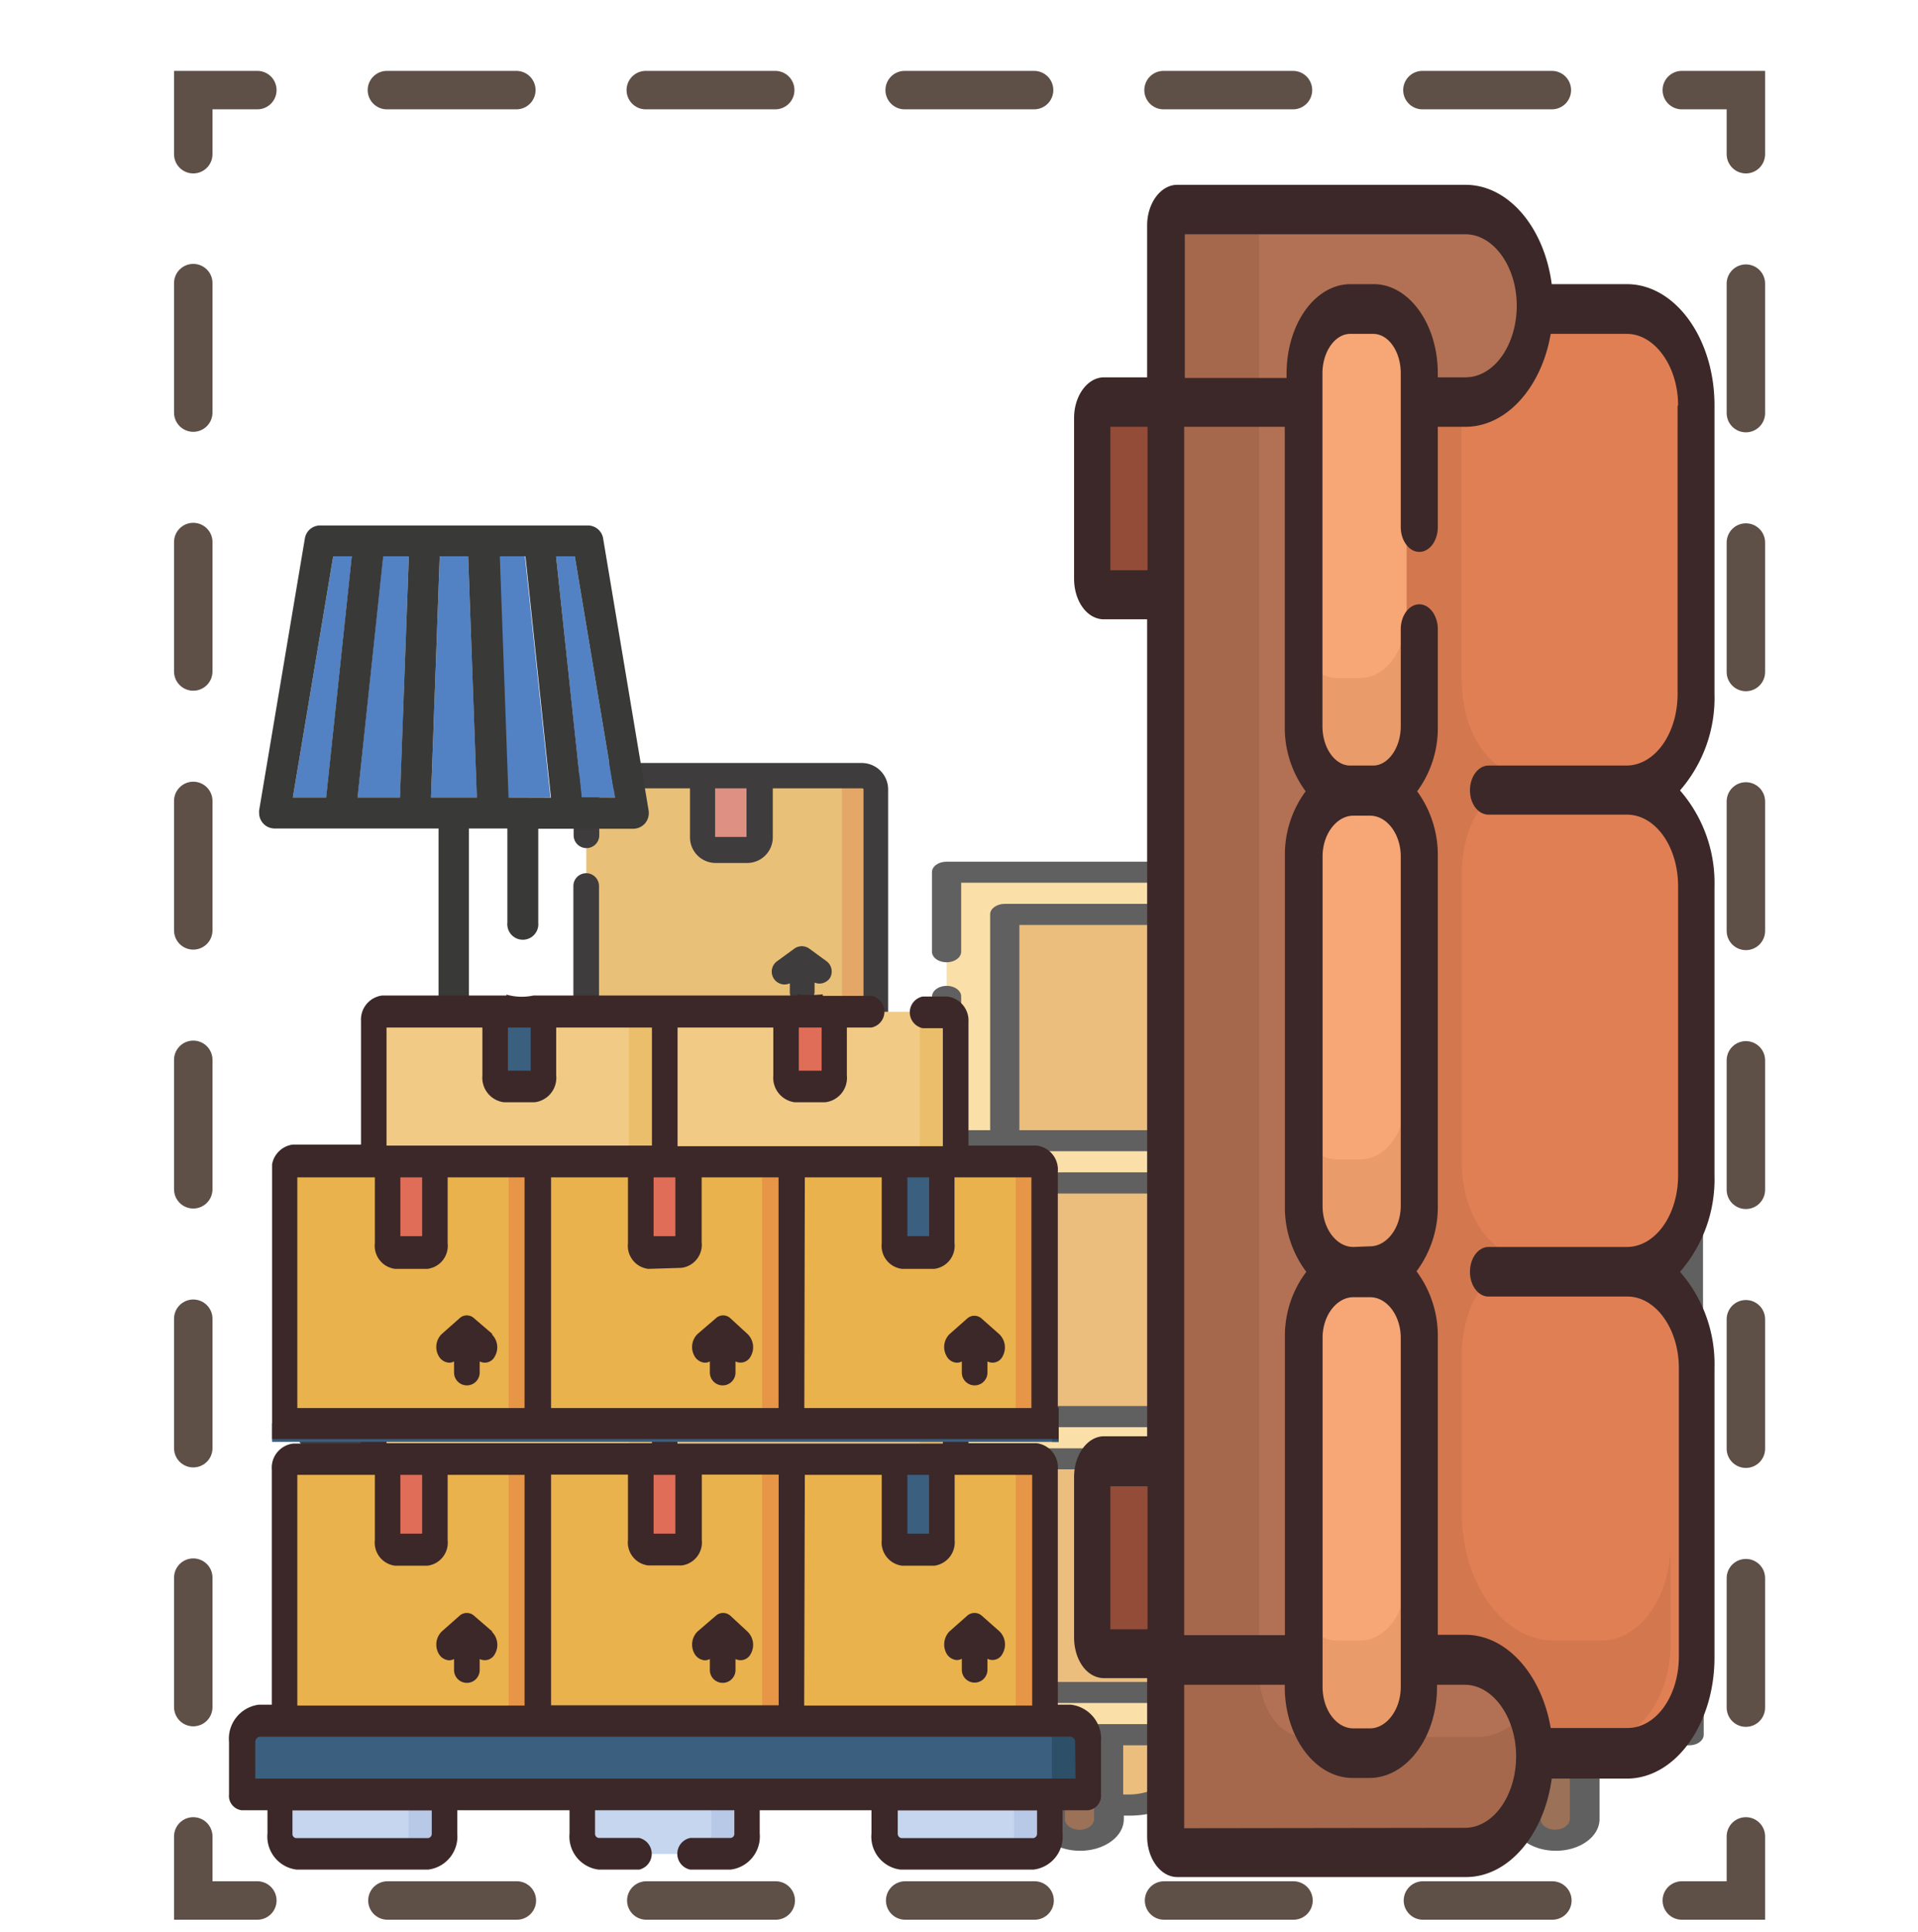 <svg xmlns="http://www.w3.org/2000/svg" xmlns:xlink="http://www.w3.org/1999/xlink" width="149.66" height="150.74" viewBox="0 0 149.66 150.74"><defs><style>.cls-1,.cls-40,.cls-41{fill:none;}.cls-2{fill:#586e7f;}.cls-3{fill:#415768;}.cls-4{fill:#eeedee;}.cls-5{fill:#e2e3e6;}.cls-6{fill:#e9c077;}.cls-7{fill:#e5a768;}.cls-8{fill:#de9083;}.cls-9{fill:#f1dab3;}.cls-10{fill:#ecc98a;}.cls-11{fill:#3e3c3c;}.cls-12{fill:#fae0a8;}.cls-13{fill:#f3cf91;}.cls-14{fill:#ebbe7d;}.cls-15{fill:#9b7257;}.cls-16{fill:#eaedef;}.cls-17{fill:#ccd4dc;}.cls-18{fill:#606060;}.cls-19{fill:#e07f54;}.cls-20{fill:#d3774f;}.cls-21{fill:#934c38;}.cls-22{fill:#b27154;}.cls-23{fill:#a5684d;}.cls-24{fill:#ea9b6a;}.cls-25{fill:#f7a676;}.cls-26{fill:#3c2828;}.cls-27{fill:#e45c41;}.cls-28{fill:#5282c3;}.cls-29{fill:#393937;}.cls-30{fill:#3a5f7f;}.cls-31{fill:#2d4f68;}.cls-32{fill:#c5d6ee;}.cls-33{fill:#b8c8e7;}.cls-34{fill:#eab24c;}.cls-35{fill:#e69646;}.cls-36{fill:#df6d57;}.cls-37{fill:#f1cb86;}.cls-38{fill:#ebbe6b;}.cls-39{clip-path:url(#clip-path);}.cls-40,.cls-41{stroke:#5e4f47;stroke-linecap:round;stroke-miterlimit:10;stroke-width:3px;}.cls-41{stroke-dasharray:10.1 10.1;}</style><clipPath id="clip-path"><rect id="SVGID" class="cls-1" x="21.23" y="74.38" width="61.38" height="38.12"/></clipPath></defs><title>Asset 1</title><g id="Layer_2" data-name="Layer 2"><g id="Layer_1-2" data-name="Layer 1"><g id="Layer_1-2-2" data-name="Layer 1-2"><path class="cls-2" d="M89.83,112H24.22v-3.3a1.34,1.34,0,0,1,1.33-1.33h63a1.34,1.34,0,0,1,1.33,1.33h0V112Z"/><path class="cls-3" d="M88.5,107.37H85.72a1.34,1.34,0,0,1,1.33,1.33h0V112h2.78v-3.3a1.34,1.34,0,0,0-1.33-1.33Z"/><path class="cls-4" d="M38.68,115.68H28.44a1.27,1.27,0,0,1-1.27-1.27h0V112H40v2.43a1.27,1.27,0,0,1-1.29,1.25Z"/><path class="cls-4" d="M62.15,115.68H51.91a1.27,1.27,0,0,1-1.27-1.27h0V112H63.42v2.43a1.27,1.27,0,0,1-1.26,1.28h0Z"/><path class="cls-4" d="M85.61,115.68H75.37a1.27,1.27,0,0,1-1.27-1.27h0V112H86.88v2.43a1.27,1.27,0,0,1-1.26,1.28h0Z"/><path class="cls-5" d="M37.17,112v2.43a1.27,1.27,0,0,1-1.26,1.28h2.77A1.27,1.27,0,0,0,40,114.49V112Z"/><path class="cls-5" d="M60.64,112v2.43a1.27,1.27,0,0,1-1.26,1.28h2.77a1.27,1.27,0,0,0,1.27-1.27h0V112Z"/><path class="cls-5" d="M84.1,112v2.43a1.27,1.27,0,0,1-1.26,1.28h2.77a1.27,1.27,0,0,0,1.27-1.27h0V112Z"/><path class="cls-6" d="M47.2,107.37H27.55V91.68a.65.65,0,0,1,.62-.68h19Z"/><path class="cls-7" d="M44.93,91H47.2v16.34H44.93Z"/><path class="cls-8" d="M38.62,96.68H36.13a.61.61,0,0,1-.59-.59V91h3.67v5.06a.6.6,0,0,1-.58.62Z"/><path class="cls-6" d="M47.2,91H66.85v16.34H47.2Z"/><path class="cls-7" d="M64.58,91h2.27v16.34H64.58Z"/><path class="cls-8" d="M58.27,96.68H55.78a.61.61,0,0,1-.59-.59V91h3.67v5.06a.59.59,0,0,1-.56.62Z"/><path class="cls-6" d="M86.5,107.37H66.85V91h19a.65.65,0,0,1,.65.65h0Z"/><path class="cls-7" d="M84.23,91v16.34H86.5V91.68a.65.65,0,0,0-.65-.65h0Z"/><path class="cls-2" d="M77.92,96.68H75.44a.6.6,0,0,1-.6-.59V91h3.67v5.06a.58.58,0,0,1-.59.59Z"/><path class="cls-9" d="M57,91H34.47V82.3a.65.65,0,0,1,.65-.65H57Z"/><path class="cls-10" d="M54.25,81.68H57V91H54.25Z"/><path class="cls-2" d="M46.94,86.35H44.56a.67.67,0,0,1-.69-.67h0v-4h3.75v4a.67.67,0,0,1-.66.68Z"/><path class="cls-9" d="M79.58,91H57V81.68H78.9a.65.65,0,0,1,.65.65h0Z"/><path class="cls-10" d="M76.8,81.68V91h2.78V82.3a.65.65,0,0,0-.65-.65h0Z"/><path class="cls-8" d="M69.5,86.35H67.11a.67.67,0,0,1-.68-.68h0v-4h3.75v4a.67.67,0,0,1-.68.68Z"/><path class="cls-6" d="M68.31,81.68H45.75V61.59a1.07,1.07,0,0,1,1.07-1.07H67.24a1.07,1.07,0,0,1,1.07,1.07Z"/><path class="cls-7" d="M67.24,60.52H64.62a1.07,1.07,0,0,1,1.07,1.07V81.68h2.62V61.59a1.07,1.07,0,0,0-1.07-1.07Z"/><path class="cls-8" d="M58.28,66.29H55.77a1,1,0,0,1-1-1V60.52H59.2v4.81A1,1,0,0,1,58.28,66.29Z"/><path class="cls-11" d="M88.5,106.38h-1V91.68A1.63,1.63,0,0,0,85.92,90H80.57V82.33A1.63,1.63,0,0,0,79,80.69H77a1,1,0,0,0,0,2h1.55V90H58V82.67h7.42v3a1.67,1.67,0,0,0,1.67,1.67H69.5a1.67,1.67,0,0,0,1.67-1.67v-3h1.91a1,1,0,0,0,0-2H69.3V61.59a2.06,2.06,0,0,0-2.06-2.06H46.82a2.06,2.06,0,0,0-2.06,2.06h0v3.58a1,1,0,0,0,2,0V61.59a.09.09,0,0,1,.08-.08h7v3.82a2,2,0,0,0,2,2h2.51a2,2,0,0,0,1.95-2V61.51h7a.09.09,0,0,1,.08.08v19.1H46.74V69.13a1,1,0,0,0-2,0V80.69H35.12a1.63,1.63,0,0,0-1.64,1.64V90H28.2a1.63,1.63,0,0,0-1.64,1.64v14.7h-1a2.32,2.32,0,0,0-2.32,2.32V112a1,1,0,0,0,1,1h2v1.44a2.27,2.27,0,0,0,2.26,2.27H38.68a2.27,2.27,0,0,0,2.26-2.27V113h8.71v1.44a2.27,2.27,0,0,0,2.26,2.27h3.14a1,1,0,0,0,0-2H51.91a.29.29,0,0,1-.28-.28h0V113h10.8v1.44a.29.29,0,0,1-.28.29H59a1,1,0,0,0,0,2h3.14a2.27,2.27,0,0,0,2.26-2.27V113h8.7v1.44a2.27,2.27,0,0,0,2.26,2.27H85.61a2.27,2.27,0,0,0,2.26-2.27V113h2a1,1,0,0,0,1-1v-3.3a2.32,2.32,0,0,0-2.32-2.32ZM58.25,65.3H55.8V61.51h2.45Zm27.26,41.08H67.84V92h6v4.07a1.6,1.6,0,0,0,1.59,1.58h2.48a1.58,1.58,0,0,0,1.58-1.58h0V92h6v14.36ZM77.52,92v3.67H75.83V92ZM65.86,106.38H48.19V92h6v4.07a1.58,1.58,0,0,0,1.58,1.58h2.49a1.58,1.58,0,0,0,1.58-1.58h0V92h6ZM57.87,92v3.67H56.18V92Zm11.32-6.66H67.42V82.67h1.77ZM44.86,82.67h1.77v2.69H44.86Zm-9.4,0h7.42v3a1.69,1.69,0,0,0,1.68,1.67h2.38a1.67,1.67,0,0,0,1.67-1.67v-3H56V90H35.46ZM36.53,92h1.69v3.67H36.53Zm-8,0h6v4.07a1.58,1.58,0,0,0,1.58,1.58H38.6a1.58,1.58,0,0,0,1.58-1.58h0V92h6v14.36H28.54ZM39,114.4a.29.29,0,0,1-.28.29H28.44a.29.29,0,0,1-.28-.28h0V113H39v1.4Zm46.93,0a.29.29,0,0,1-.27.29H75.37a.29.29,0,0,1-.28-.29V113h10.8Zm3-3.42H25.21V108.7a.34.34,0,0,1,.34-.34h63a.34.34,0,0,1,.34.34V111Z"/><path class="cls-11" d="M62.56,78.35a1,1,0,0,0,1-1v-.69a1,1,0,0,0,.38.08,1,1,0,0,0,.81-.42A1,1,0,0,0,64.5,75l-1.37-1A1,1,0,0,0,62,74l-1.37,1a1,1,0,0,0,1,1.72v.69a1,1,0,0,0,1,1Z"/><path class="cls-11" d="M43.66,101.79l-1.38-1a1,1,0,0,0-1.14,0l-1.38,1a1,1,0,0,0,1,1.72v.69a1,1,0,0,0,2,0v-.69a1,1,0,0,0,1-1.72Z"/><path class="cls-11" d="M59.57,101.79a1,1,0,0,0,1,1.72v.69a1,1,0,0,0,2,0v-.69a1,1,0,0,0,1-1.72l-1.37-1a1,1,0,0,0-1.15,0Z"/><path class="cls-11" d="M78.87,103.17a1,1,0,0,0,.81.42,1,1,0,0,0,.38-.08v.69a1,1,0,0,0,2,0v-.69a1,1,0,0,0,1-1.72l-1.37-1a1,1,0,0,0-1.15,0l-1.37,1A1,1,0,0,0,78.87,103.17Z"/><path class="cls-12" d="M73.86,68.05h57.87v46.34H73.86Z"/><path class="cls-13" d="M127.18,68.05h4.55v46.34h-4.55Z"/><path class="cls-14" d="M127.18,92.87V111.1H78.4V92.87Z"/><path class="cls-14" d="M127.18,71.34V89.57H78.4V71.34Z"/><path class="cls-15" d="M84.23,122.63C83,122.63,82,121.89,82,121v-6.59h4.55V121C86.51,121.89,85.49,122.63,84.23,122.63Z"/><path class="cls-15" d="M121.35,122.63c-1.26,0-2.27-.74-2.27-1.65v-6.59h4.54V121C123.62,121.89,122.6,122.63,121.35,122.63Z"/><path class="cls-16" d="M106.27,82.11h-7a1.71,1.71,0,0,1,0-3.3h7a1.71,1.71,0,0,1,0,3.3Z"/><path class="cls-17" d="M106.27,78.81h-2.48c.68,0,1.24.74,1.24,1.65s-.56,1.65-1.24,1.65h2.48a1.71,1.71,0,0,0,0-3.3Z"/><path class="cls-14" d="M88.05,119.88H86.51v-5.49H93v1.89C93,118.27,90.79,119.88,88.05,119.88Z"/><path class="cls-14" d="M117.54,119.88h1.54v-5.49h-6.52v1.89C112.56,118.27,114.79,119.88,117.54,119.88Z"/><path class="cls-18" d="M131.73,108.57c-.63,0-1.14.37-1.14.83v4.17H75V77.74c0-.45-.51-.82-1.13-.82s-1.14.37-1.14.82v36.65c0,.46.51.83,1.14.83h7V121c0,1.36,1.53,2.47,3.41,2.47s3.41-1.11,3.41-2.47v-.27h.41c3.36,0,6.11-2,6.11-4.43v-1.06h17.27v1.06c0,2.44,2.74,4.43,6.11,4.43h.4V121c0,1.36,1.53,2.47,3.41,2.47s3.41-1.11,3.41-2.47v-5.76h7c.63,0,1.13-.37,1.13-.83v-5A1.16,1.16,0,0,0,131.73,108.57ZM85.37,121c0,.46-.51.83-1.14.83s-1.13-.37-1.13-.83v-5.76h2.27Zm6.51-4.7c0,1.53-1.72,2.78-3.83,2.78h-.41v-3.84h4.24Zm25.66,2.78c-2.12,0-3.84-1.25-3.84-2.78v-1.06h4.24v3.84Zm4.95,1.92c0,.46-.51.83-1.14.83s-1.14-.37-1.14-.83v-5.76h2.28Z"/><path class="cls-18" d="M131.73,67.23H73.86c-.63,0-1.14.36-1.14.82v6.2c0,.46.51.83,1.14.83S75,74.71,75,74.25V68.87h55.6v37c0,.46.51.83,1.14.83s1.13-.37,1.13-.83V68.05C132.86,67.59,132.36,67.23,131.73,67.23Z"/><path class="cls-18" d="M77.26,111.1c0,.45.51.82,1.14.82h48.78c.63,0,1.14-.37,1.14-.82V92.87c0-.46-.51-.83-1.14-.83H78.4c-.63,0-1.14.37-1.14.83Zm2.28-17.41h46.51v16.58H79.54Z"/><path class="cls-18" d="M118.47,71.34c0-.45-.51-.82-1.13-.82H78.4c-.63,0-1.14.37-1.14.82V89.57c0,.46.51.83,1.14.83h48.78c.63,0,1.14-.37,1.14-.83V71.34c0-.45-.51-.82-1.14-.82h-5c-.62,0-1.13.37-1.13.82s.51.83,1.13.83h3.87V88.75H79.54V72.17h37.8C118,72.17,118.47,71.8,118.47,71.34Z"/><path class="cls-18" d="M99.31,78a2.57,2.57,0,0,0,0,4.94h7a2.57,2.57,0,0,0,0-4.94Zm7.59,2.47a.74.74,0,0,1-.63.82h-7c-.34,0-.62-.37-.62-.82s.28-.83.62-.83h7c.35,0,.63.36.63.82Z"/><path class="cls-16" d="M106.27,104h-7a1.71,1.71,0,0,1,0-3.3h7a1.71,1.71,0,0,1,0,3.3Z"/><path class="cls-17" d="M106.27,100.65h-2.48c.68,0,1.24.74,1.24,1.65s-.56,1.65-1.24,1.65h2.48a1.71,1.71,0,0,0,0-3.3Z"/><path class="cls-18" d="M99.31,99.83a2.57,2.57,0,0,0,0,4.94h7a2.57,2.57,0,0,0,0-4.94Zm7.59,2.47a.74.74,0,0,1-.63.82h-7c-.34,0-.62-.37-.62-.82s.28-.82.62-.82h7A.74.74,0,0,1,106.9,102.3Z"/><path class="cls-12" d="M73.86,89h57.87v46.34H73.86Z"/><path class="cls-13" d="M127.18,89h4.55v46.34h-4.55Z"/><path class="cls-14" d="M127.18,113.82v18.23H78.4V113.82Z"/><path class="cls-14" d="M127.18,92.29v18.23H78.4V92.29Z"/><path class="cls-15" d="M84.23,143.58c-1.25,0-2.27-.74-2.27-1.65v-6.59h4.55v6.59C86.51,142.84,85.49,143.58,84.23,143.58Z"/><path class="cls-15" d="M121.35,143.58c-1.26,0-2.27-.74-2.27-1.65v-6.59h4.54v6.59C123.62,142.84,122.6,143.58,121.35,143.58Z"/><path class="cls-16" d="M106.27,103.06h-7a1.71,1.71,0,0,1,0-3.3h7a1.71,1.71,0,0,1,0,3.3Z"/><path class="cls-17" d="M106.27,99.76h-2.48c.68,0,1.24.74,1.24,1.65s-.56,1.65-1.24,1.65h2.48a1.71,1.71,0,0,0,0-3.3Z"/><path class="cls-14" d="M88.05,140.83H86.51v-5.49H93v1.89C93,139.22,90.79,140.83,88.05,140.83Z"/><path class="cls-14" d="M117.54,140.83h1.54v-5.49h-6.52v1.89C112.56,139.22,114.79,140.83,117.54,140.83Z"/><path class="cls-18" d="M131.73,129.52c-.63,0-1.14.37-1.14.83v4.17H75V98.69c0-.45-.51-.82-1.13-.82s-1.14.37-1.14.82v36.65c0,.46.51.83,1.14.83h7v5.76c0,1.37,1.53,2.47,3.41,2.47s3.41-1.1,3.41-2.47v-.27h.41c3.36,0,6.11-2,6.11-4.43v-1.06h17.27v1.06c0,2.44,2.74,4.43,6.11,4.43h.4v.27c0,1.37,1.53,2.47,3.41,2.47s3.41-1.1,3.41-2.47v-5.76h7c.63,0,1.13-.37,1.13-.83v-5A1.16,1.16,0,0,0,131.73,129.52ZM85.37,141.93c0,.46-.51.83-1.14.83s-1.13-.37-1.13-.83v-5.76h2.27Zm6.51-4.7c0,1.53-1.72,2.78-3.83,2.78h-.41v-3.84h4.24ZM117.54,140c-2.12,0-3.84-1.25-3.84-2.78v-1.06h4.24V140Zm4.95,1.92c0,.46-.51.83-1.14.83s-1.14-.37-1.14-.83v-5.76h2.28Z"/><path class="cls-18" d="M131.73,88.18H73.86c-.63,0-1.14.37-1.14.82v6.2c0,.46.51.83,1.14.83S75,95.66,75,95.2V89.82h55.6v37c0,.46.51.83,1.14.83s1.13-.37,1.13-.83V89C132.86,88.55,132.36,88.18,131.73,88.18Z"/><path class="cls-18" d="M77.26,132.05c0,.45.51.82,1.14.82h48.78c.63,0,1.14-.37,1.14-.82V113.82c0-.46-.51-.82-1.14-.82H78.4c-.63,0-1.14.36-1.14.82Zm2.28-17.41h46.51v16.59H79.54Z"/><path class="cls-18" d="M118.47,92.29c0-.45-.51-.82-1.13-.82H78.4c-.63,0-1.14.37-1.14.82v18.23c0,.46.51.83,1.14.83h48.78c.63,0,1.14-.37,1.14-.83V92.29c0-.45-.51-.82-1.14-.82h-5c-.62,0-1.13.37-1.13.82s.51.83,1.13.83h3.87V109.7H79.54V93.12h37.8C118,93.12,118.47,92.75,118.47,92.29Z"/><path class="cls-18" d="M99.31,98.94a2.57,2.57,0,0,0,0,4.94h7a2.57,2.57,0,0,0,0-4.94Zm7.59,2.47a.74.74,0,0,1-.63.82h-7c-.34,0-.62-.37-.62-.82s.28-.82.62-.82h7A.74.74,0,0,1,106.9,101.41Z"/><path class="cls-16" d="M106.27,124.9h-7a1.71,1.71,0,0,1,0-3.3h7a1.71,1.71,0,0,1,0,3.3Z"/><path class="cls-17" d="M106.27,121.6h-2.48c.68,0,1.24.74,1.24,1.65s-.56,1.65-1.24,1.65h2.48a1.71,1.71,0,0,0,0-3.3Z"/><path class="cls-18" d="M99.31,120.78a2.57,2.57,0,0,0,0,4.94h7a2.57,2.57,0,0,0,0-4.94Zm7.59,2.47c0,.46-.28.83-.63.83h-7c-.34,0-.62-.37-.62-.83s.28-.82.62-.82h7A.74.74,0,0,1,106.9,123.25Z"/><path class="cls-19" d="M125.94,135.78H106.15c-1,0-1.8-1.12-1.8-2.5V100.69c0-1.37.8-2.5,1.8-2.5-1,0-1.8-1.12-1.8-2.5V63.17c0-1.39.8-2.51,1.8-2.51-1,0-1.8-1.06-1.8-2.5V25.61c0-1.38.8-2.5,1.8-2.5h19.79c3,0,5.41,3.37,5.41,7.51V53.15c0,4.15-2.43,7.51-5.41,7.51,3,0,5.41,3.37,5.41,7.52V90.72c0,4.14-2.43,7.51-5.41,7.51,3,0,5.41,3.35,5.41,7.51v22.5C131.35,132.47,128.92,135.78,125.94,135.78Z"/><path class="cls-20" d="M124.94,135.78H105.15c-1,0-1.8-1.12-1.8-2.5V100.69c0-1.37.8-2.5,1.8-2.5-1,0-1.8-1.12-1.8-2.5V63.17c0-1.39.8-2.51,1.8-2.51-1,0-1.8-1.06-1.8-2.5V25.61c0-1.38.8-2.5,1.8-2.5h14.3c-3,0-5.39,3.37-5.39,7.51V53.15c0,4.15,2.41,7.51,5.39,7.51-3,0-5.39,3.37-5.39,7.52V90.72c0,4.14,2.41,7.51,5.39,7.51-3,0-5.39,3.35-5.39,7.51V118c0,5.53,3.22,10,7.2,10h3.68c3,0,5.41-3.36,5.41-7.52v7.74C130.35,132.47,127.92,135.78,124.94,135.78Z"/><path class="cls-21" d="M90.86,45.4H85.09c-.49,0-.9-.56-.9-1.26V31.63c0-.7.41-1.25.9-1.25h5.77c.49,0,.9.55.9,1.25V44.15C91.76,44.84,91.35,45.4,90.86,45.4Zm.9,81.36V114.25c0-.7-.41-1.26-.9-1.26H85.09c-.49,0-.9.56-.9,1.26v12.51c0,.7.41,1.26.9,1.26h5.77C91.35,128,91.76,127.46,91.76,126.76Z"/><path class="cls-22" d="M114.35,143.54H91.86c-.51,0-.9-.56-.9-1.25V16.6c0-.7.39-1.26.9-1.26h22.49c3,0,5.4,3.37,5.4,7.51s-2.42,7.53-5.4,7.53h-9v98.14h9c3,0,5.4,3.36,5.4,7.51S117.33,143.54,114.35,143.54Z"/><path class="cls-23" d="M115.22,143.54H92.86c-.51,0-.91-.56-.91-1.25V16.6c0-.7.4-1.26.91-1.26h6.29c-.49,0-.9.56-.9,1.26V130.52c0,2.77,1.62,5,3.61,5h13.46c1.92,0,3.6-1.4,4.56-3.51a9.49,9.49,0,0,1,.82,4.32C120.62,140.4,118.15,143.54,115.22,143.54Z"/><path class="cls-24" d="M106.15,135.78h-1.8c-2,0-3.6-2.24-3.6-5V103.24c0-2.77,1.62-5,3.6-5-2,0-3.6-2.25-3.6-5V65.67c0-2.76,1.62-5,3.6-5-2,0-3.6-2.23-3.6-5V28.12c0-2.77,1.62-5,3.6-5h1.8c2,0,3.6,2.24,3.6,5V55.66c0,2.77-1.61,5-3.6,5,2,0,3.6,2.25,3.6,5V93.22c0,2.76-1.61,5-3.6,5,2,0,3.6,2.24,3.6,5v27.54C109.75,133.53,108.14,135.78,106.15,135.78Z"/><path class="cls-25" d="M106.15,90.46h-1.8c-2,0-3.6-2.23-3.6-5V65.67c0-2.76,1.62-5,3.6-5h1.8c2,0,3.6,2.25,3.6,5V85.45C109.75,88.23,108.14,90.46,106.15,90.46Zm3.6-42.56V28.12c0-2.77-1.61-5-3.6-5h-1.8c-2,0-3.6,2.24-3.6,5V47.9c0,2.76,1.61,5,3.6,5h1.8C108.14,52.91,109.75,50.66,109.75,47.9Zm0,75.11V103.24c0-2.77-1.61-5-3.6-5h-1.8c-2,0-3.6,2.24-3.6,5V123c0,2.77,1.61,5,3.6,5h1.8C108.14,128,109.75,125.78,109.75,123Z"/><path class="cls-26" d="M121.08,138.77h5.86c3.78,0,6.84-4.24,6.84-9.45V106.74a10.94,10.94,0,0,0-2.69-7.51,11,11,0,0,0,2.69-7.51V69.18a11,11,0,0,0-2.69-7.51,11,11,0,0,0,2.69-7.52V31.62c0-5.21-3.06-9.45-6.84-9.45h-5.86c-.58-4.41-3.36-7.75-6.73-7.75H91.86c-1.29,0-2.35,1.43-2.35,3.17V29.44H86.15c-1.29,0-2.34,1.43-2.34,3.17V45.15c0,1.74,1,3.17,2.34,3.17h3.36v63.74H86.15c-1.29,0-2.34,1.43-2.34,3.18v12.51c0,1.76,1,3.18,2.34,3.18h3.36v12.34c0,1.76,1.06,3.18,2.35,3.18h22.49C117.71,146.48,120.5,143.12,121.08,138.77Zm9.82-107.1V54.15c0,3.08-1.77,5.58-4,5.58H116.15c-.8,0-1.45.87-1.45,1.93s.64,1.9,1.45,1.9h10.79c2.24,0,4,2.5,4,5.58V91.72c0,3.07-1.77,5.57-4,5.57H116.15c-.8,0-1.45.87-1.45,1.94s.65,1.93,1.45,1.93H127c2.18,0,4,2.5,4,5.58v22.5c0,3.08-1.77,5.58-4,5.58H121c-.71-4.16-3.43-7.27-6.65-7.27h-2.16v-23.2a8.41,8.41,0,0,0-1.66-5.16A8.39,8.39,0,0,0,112.19,94V66.82a8.41,8.41,0,0,0-1.61-5.08,8.3,8.3,0,0,0,1.61-5.08V49.09c0-1.06-.64-1.94-1.44-1.94s-1.45.87-1.45,1.94v7.57c0,1.7-1,3.07-2.15,3.07h-1.8c-1.18,0-2.16-1.37-2.16-3.07V29.12c0-1.7,1-3.07,2.16-3.07h1.8c1.19,0,2.15,1.37,2.15,3.07v12c0,1.06.65,1.94,1.45,1.94s1.44-.87,1.44-1.94V33.3h2.16c3.22,0,5.94-3.1,6.65-7.25h5.94c2.19,0,4,2.55,4,5.57ZM92.4,127.58V46.4h0V33.3h7.85V56.66a8.37,8.37,0,0,0,1.63,5.08,8.29,8.29,0,0,0-1.62,5.08V94.07a8.36,8.36,0,0,0,1.67,5.16,8.31,8.31,0,0,0-1.67,5.15v23.2Zm13.2-30.29c-1.32,0-2.4-1.44-2.4-3.18V66.82c0-1.77,1.12-3.18,2.4-3.18h1.3c1.33,0,2.4,1.45,2.4,3.18V94.07c0,1.78-1.12,3.17-2.4,3.17Zm-2.4,7.09c0-1.77,1.12-3.17,2.4-3.17h1.3c1.33,0,2.4,1.44,2.4,3.17v27.24c0,1.78-1.12,3.23-2.4,3.23h-1.3c-1.32,0-2.4-1.45-2.4-3.23Zm11.15-86.1c2.18,0,4,2.5,4,5.57s-1.77,5.59-4,5.59h-2.16v-.32c0-3.84-2.25-6.95-5-6.95h-1.8c-2.78,0-5,3.11-5,7v.32H92.45V18.28ZM86.64,44.49V33.3h2.9V44.49Zm0,71.47h2.9v11.16h-2.9Zm5.76,26.68V131.45h7.85v.17c0,3.92,2.38,7.1,5.3,7.1h1.3c2.91,0,5.28-3.18,5.28-7.1v-.17h2.17c2.17,0,4,2.51,4,5.58s-1.78,5.58-4,5.58Z"/><path class="cls-27" d="M40.24,136.65H30.6a2.75,2.75,0,0,1,2.45-1.51H37.8A2.74,2.74,0,0,1,40.24,136.65Z"/><polygon class="cls-28" points="27.46 43.4 25.46 62.22 22.85 62.22 26 43.4 27.46 43.4"/><polygon class="cls-28" points="31.9 43.4 31.22 62.22 27.89 62.22 29.88 43.4 31.9 43.4"/><polygon class="cls-28" points="36.53 43.4 37.22 62.22 33.63 62.22 34.31 43.4 36.53 43.4"/><polygon class="cls-28" points="40.96 43.4 42.95 62.22 39.63 62.22 38.95 43.4 40.96 43.4"/><polygon class="cls-28" points="44.85 43.4 47.99 62.22 45.38 62.22 43.39 43.4 44.85 43.4"/><path class="cls-29" d="M50.61,63.23a1.25,1.25,0,0,1-.27,1,1.22,1.22,0,0,1-.92.43H42V72a1.21,1.21,0,0,1-2.41.22.81.81,0,0,1,0-.22V64.64h-3v68.08H37.8a5.15,5.15,0,0,1,5.14,5.14,1.21,1.21,0,0,1-1.21,1.21H29.12a1.21,1.21,0,0,1-1.21-1.21h0a5.14,5.14,0,0,1,5.14-5.14h1.17V64.64H21.43a1.21,1.21,0,0,1-1.21-1.21,1.23,1.23,0,0,1,0-.2L23.79,42A1.2,1.2,0,0,1,25,41H45.87a1.2,1.2,0,0,1,1.19,1Zm-2.62-1L44.85,43.4H43.39l2,18.82Zm-5,0L41,43.4H39l.68,18.82ZM30.6,136.65h9.64a2.74,2.74,0,0,0-2.44-1.51H33.05A2.75,2.75,0,0,0,30.6,136.65Zm6.61-74.43L36.53,43.4H34.31l-.68,18.82Zm-6,0L31.9,43.4h-2l-2,18.82Zm-5.76,0,2-18.82H26L22.85,62.22Z"/><path class="cls-30" d="M84.88,140h-66v-4.08a1.53,1.53,0,0,1,1.35-1.67H83.54a1.53,1.53,0,0,1,1.34,1.67Z"/><path class="cls-31" d="M83.54,134.26h-2.8a1.53,1.53,0,0,1,1.34,1.67V140h2.8v-4.08a1.53,1.53,0,0,0-1.34-1.67Z"/><path class="cls-32" d="M33.4,144.65H23.1a1.45,1.45,0,0,1-1.28-1.59V140H34.68v3.05A1.46,1.46,0,0,1,33.4,144.65Z"/><path class="cls-32" d="M57,144.65H46.72a1.45,1.45,0,0,1-1.28-1.59V140H58.3v3.05A1.46,1.46,0,0,1,57,144.65Z"/><path class="cls-32" d="M80.64,144.65H70.33a1.45,1.45,0,0,1-1.28-1.59V140H81.92v3.05a1.45,1.45,0,0,1-1.28,1.59Z"/><path class="cls-33" d="M31.88,140v3.05a1.46,1.46,0,0,1-1.27,1.59H33.4a1.45,1.45,0,0,0,1.28-1.59V140Z"/><path class="cls-33" d="M55.5,140v3.05a1.45,1.45,0,0,1-1.28,1.59H57a1.45,1.45,0,0,0,1.28-1.59V140Z"/><path class="cls-33" d="M79.12,140v3.05a1.45,1.45,0,0,1-1.28,1.59h2.8a1.45,1.45,0,0,0,1.28-1.59V140Z"/><path class="cls-34" d="M42,134.26H22.2V114.65a.76.76,0,0,1,.66-.82H42Z"/><path class="cls-35" d="M39.69,113.83H42v20.43H39.69Z"/><path class="cls-36" d="M33.34,120.9h-2.5a.67.67,0,0,1-.59-.74v-6.33h3.69v6.33A.67.67,0,0,1,33.34,120.9Z"/><path class="cls-34" d="M42,113.83H61.76v20.43H42Z"/><path class="cls-35" d="M59.47,113.83h2.29v20.43H59.47Z"/><path class="cls-36" d="M53.12,120.9h-2.5a.67.67,0,0,1-.6-.74v-6.33h3.69v6.33A.67.67,0,0,1,53.12,120.9Z"/><path class="cls-34" d="M81.53,134.26H61.76V113.83H80.88a.75.75,0,0,1,.65.82Z"/><path class="cls-35" d="M79.25,113.83v20.43h2.28V114.65a.75.75,0,0,0-.65-.82Z"/><path class="cls-30" d="M72.9,120.9H70.4a.67.67,0,0,1-.6-.74v-6.33h3.69v6.33A.68.68,0,0,1,72.9,120.9Z"/><path class="cls-37" d="M51.87,113.83H29.17V103a.75.75,0,0,1,.65-.82h22Z"/><path class="cls-38" d="M49.07,102.15h2.8v11.68h-2.8Z"/><path class="cls-30" d="M41.72,108h-2.4a.79.79,0,0,1-.69-.85v-5H42.4v5A.78.78,0,0,1,41.72,108Z"/><path class="cls-37" d="M74.57,113.83H51.87V102.15h22a.75.75,0,0,1,.66.82Z"/><path class="cls-38" d="M71.77,102.15v11.68h2.8V103a.75.75,0,0,0-.66-.82Z"/><path class="cls-36" d="M64.42,108H62a.79.79,0,0,1-.69-.85v-5H65.1v5A.78.78,0,0,1,64.42,108Z"/><path class="cls-26" d="M83.54,133h-1V114.65a1.9,1.9,0,0,0-1.65-2.05H75.57V103a1.91,1.91,0,0,0-1.66-2.06H72a1.27,1.27,0,0,0,0,2.48h1.57v9.21H52.86v-9.21h7.48v3.75A1.93,1.93,0,0,0,62,109.23h2.4a1.92,1.92,0,0,0,1.68-2.09v-3.75H68a1.27,1.27,0,0,0,0-2.48H64.2v-.11a9.55,9.55,0,0,1-2,0v.09H41.63a4.43,4.43,0,0,1-2.11-.06v.06h-9.7A1.9,1.9,0,0,0,28.17,103v9.63H22.86a1.9,1.9,0,0,0-1.65,2.05V133h-1a2.68,2.68,0,0,0-2.34,2.91V140a1.13,1.13,0,0,0,1,1.24h2v1.81a2.6,2.6,0,0,0,2.28,2.82H33.4a2.6,2.6,0,0,0,2.28-2.82v-1.81h8.76v1.81a2.6,2.6,0,0,0,2.28,2.82h3.16a1.27,1.27,0,0,0,0-2.47H46.72a.33.33,0,0,1-.29-.35v-1.81H57.3v1.81a.32.32,0,0,1-.28.35H53.86a1.26,1.26,0,0,0,0,2.47H57a2.6,2.6,0,0,0,2.28-2.82v-1.81H68v1.81a2.59,2.59,0,0,0,2.27,2.82H80.64a2.59,2.59,0,0,0,2.27-2.82v-1.81h2a1.14,1.14,0,0,0,1-1.24v-4.08A2.68,2.68,0,0,0,83.54,133ZM62.33,103.39h1.78v3.37H62.33Zm8.47,11.68h1.69v4.59H70.8Zm-8,0h6v5.09a1.83,1.83,0,0,0,1.6,2h2.5a1.84,1.84,0,0,0,1.59-2v-5.09h6.05v18H62.75Zm-9.63,7.07a1.81,1.81,0,0,0,1.59-2v-5.09h6v18H43v-18h6v5.09a1.81,1.81,0,0,0,1.59,2ZM51,115.07h1.7v4.59H51ZM39.63,103.39h1.78v3.37H39.63Zm-9.47,0h7.48v3.75a1.92,1.92,0,0,0,1.68,2.09h2.4a1.93,1.93,0,0,0,1.68-2.09v-3.75h7.47v9.21H30.16Zm2.78,11.68v4.59h-1.7v-4.59Zm-9.74,0h6.05v5.09a1.81,1.81,0,0,0,1.59,2h2.5a1.81,1.81,0,0,0,1.59-2v-5.09h6v18H23.2Zm10.2,28.34H23.1a.32.32,0,0,1-.28-.35v-1.81H33.69v1.81h0A.33.33,0,0,1,33.4,143.41Zm47.52-.35a.34.34,0,0,1-.28.35H70.33a.34.34,0,0,1-.28-.35v-1.81H80.92Zm3-4.29h-64v-2.84a.41.41,0,0,1,.35-.43H83.54a.41.41,0,0,1,.35.43Z"/><path class="cls-26" d="M38.41,127.29,37,126.07a.85.85,0,0,0-1.15,0l-1.38,1.22a1.44,1.44,0,0,0-.24,1.73,1,1,0,0,0,.81.52.87.87,0,0,0,.39-.1v.86a1,1,0,0,0,2,0v-.86a.89.89,0,0,0,1.19-.4v0a1.44,1.44,0,0,0-.24-1.73Z"/><path class="cls-26" d="M54.43,127.29a1.44,1.44,0,0,0-.24,1.73,1,1,0,0,0,.81.52.87.87,0,0,0,.39-.1v.86a1,1,0,0,0,2,0v-.86a.89.89,0,0,0,1.19-.4v0a1.44,1.44,0,0,0-.24-1.73L57,126.07a.85.85,0,0,0-1.15,0Z"/><path class="cls-26" d="M73.85,129a1,1,0,0,0,.82.52.86.86,0,0,0,.38-.1v.86a1,1,0,0,0,2,0v-.86a.87.87,0,0,0,1.18-.4v0a1.44,1.44,0,0,0-.23-1.73l-1.38-1.22a.86.86,0,0,0-1.16,0l-1.38,1.22A1.47,1.47,0,0,0,73.85,129Z"/><g class="cls-39"><path class="cls-30" d="M84.88,116.8h-66v-4.09a1.51,1.51,0,0,1,1.34-1.66H83.54a1.51,1.51,0,0,1,1.34,1.66Z"/><path class="cls-31" d="M83.54,111.05h-2.8a1.52,1.52,0,0,1,1.35,1.66v4.09h2.79v-4.09A1.51,1.51,0,0,0,83.54,111.05Z"/><path class="cls-32" d="M33.41,121.43H23.1a1.45,1.45,0,0,1-1.28-1.59v-3H34.68v3A1.46,1.46,0,0,1,33.41,121.43Z"/><path class="cls-32" d="M57,121.43H46.72a1.45,1.45,0,0,1-1.28-1.59v-3H58.3v3A1.45,1.45,0,0,1,57,121.43Z"/><path class="cls-32" d="M80.64,121.43H70.33a1.46,1.46,0,0,1-1.27-1.59v-3H81.92v3A1.45,1.45,0,0,1,80.64,121.43Z"/><path class="cls-33" d="M31.89,116.8v3a1.45,1.45,0,0,1-1.28,1.59h2.8a1.46,1.46,0,0,0,1.27-1.59v-3Z"/><path class="cls-33" d="M55.5,116.8v3a1.45,1.45,0,0,1-1.28,1.59H57a1.45,1.45,0,0,0,1.28-1.59v-3Z"/><path class="cls-33" d="M79.12,116.8v3a1.45,1.45,0,0,1-1.28,1.59h2.8a1.45,1.45,0,0,0,1.28-1.59v-3Z"/><path class="cls-34" d="M42,111.05H22.2V91.44a.76.76,0,0,1,.66-.82H42Z"/><path class="cls-35" d="M39.69,90.62H42v20.43H39.69Z"/><path class="cls-36" d="M33.34,97.69h-2.5a.67.67,0,0,1-.59-.74V90.62h3.69V97A.68.68,0,0,1,33.34,97.69Z"/><path class="cls-34" d="M42,90.62H61.76v20.43H42Z"/><path class="cls-35" d="M59.47,90.62h2.29v20.43H59.47Z"/><path class="cls-36" d="M53.12,97.69h-2.5A.67.67,0,0,1,50,97V90.62h3.7V97A.68.68,0,0,1,53.12,97.69Z"/><path class="cls-34" d="M81.54,111.05H61.76V90.62H80.88a.76.76,0,0,1,.66.82Z"/><path class="cls-35" d="M79.25,90.62v20.43h2.29V91.44a.76.76,0,0,0-.66-.82Z"/><path class="cls-30" d="M72.9,97.69H70.4a.67.67,0,0,1-.6-.74V90.62h3.69V97a.67.67,0,0,1-.59.74Z"/><path class="cls-37" d="M51.87,90.62H29.17V79.75a.73.73,0,0,1,.66-.81h22Z"/><path class="cls-38" d="M49.07,78.94h2.8V90.62h-2.8Z"/><path class="cls-30" d="M41.72,84.78h-2.4a.78.78,0,0,1-.69-.86v-5H42.4v5A.78.78,0,0,1,41.72,84.78Z"/><path class="cls-37" d="M74.57,90.62H51.87V78.94h22a.73.73,0,0,1,.66.81Z"/><path class="cls-38" d="M71.77,78.94V90.62h2.8V79.75a.73.73,0,0,0-.66-.81Z"/><path class="cls-36" d="M64.42,84.78H62a.78.78,0,0,1-.68-.86v-5h3.77v5A.79.79,0,0,1,64.42,84.78Z"/><path class="cls-26" d="M83.54,109.81h-1V91.44a1.89,1.89,0,0,0-1.65-2.06H75.57V79.75a1.89,1.89,0,0,0-1.66-2H72a1.26,1.26,0,0,0,0,2.47h1.57v9.21H52.87V80.17h7.47v3.75A1.93,1.93,0,0,0,62,86h2.4a1.92,1.92,0,0,0,1.68-2.1V80.17H68a1.26,1.26,0,0,0,0-2.47H64.2v-.12a9.55,9.55,0,0,1-2,0v.09H41.63a4.31,4.31,0,0,1-2.11-.07v.07H29.83a1.89,1.89,0,0,0-1.66,2V89.3H22.86a1.89,1.89,0,0,0-1.65,2.06v18.37h-1a2.66,2.66,0,0,0-2.34,2.9v4.09a1.14,1.14,0,0,0,1,1.24h2v1.8a2.61,2.61,0,0,0,2.28,2.83H33.41a2.6,2.6,0,0,0,2.27-2.83V118h8.76v1.8a2.6,2.6,0,0,0,2.28,2.83h3.16a1.27,1.27,0,0,0,0-2.48H46.72a.32.32,0,0,1-.29-.35h0V118H57.31v1.8a.32.32,0,0,1-.29.35H53.86a1.27,1.27,0,0,0,0,2.48H57a2.6,2.6,0,0,0,2.28-2.83V118H68v1.8a2.6,2.6,0,0,0,2.27,2.83H80.64a2.6,2.6,0,0,0,2.27-2.83V118h2a1.14,1.14,0,0,0,1-1.24v-4.09A2.67,2.67,0,0,0,83.54,109.81ZM62.33,80.17h1.78v3.37H62.33ZM70.8,91.86h1.7v4.59H70.8Zm-8,0h6V97a1.81,1.81,0,0,0,1.59,2h2.5a1.81,1.81,0,0,0,1.59-2V91.86h6v18H62.76Zm-9.64,7.06a1.81,1.81,0,0,0,1.59-2V91.86h6v18H43v-18h6V97a1.81,1.81,0,0,0,1.59,2ZM51,91.86h1.7v4.59H51ZM39.63,80.17h1.78v3.37H39.63Zm-9.47,0h7.48v3.75A1.93,1.93,0,0,0,39.32,86h2.4a1.92,1.92,0,0,0,1.68-2.1V80.17h7.47v9.21H30.16Zm2.78,11.69v4.59h-1.7V91.86Zm-9.74,0h6.05V97a1.81,1.81,0,0,0,1.59,2h2.5a1.81,1.81,0,0,0,1.59-2V91.86h6v18H23.2Zm10.21,28.33H23.1a.31.31,0,0,1-.28-.34h0V118H33.69v1.8h0a.32.32,0,0,1-.24.38Zm47.51-.35a.31.31,0,0,1-.27.35H70.33a.32.32,0,0,1-.28-.35V118H80.92Zm3-4.28h-64v-2.85a.41.41,0,0,1,.35-.43H83.54a.41.41,0,0,1,.35.43Z"/><path class="cls-26" d="M38.42,104.08,37,102.86a.83.83,0,0,0-1.15,0l-1.38,1.22a1.42,1.42,0,0,0-.24,1.72,1,1,0,0,0,.82.52.75.75,0,0,0,.38-.1v.87a1,1,0,0,0,2,0v-.87a.87.87,0,0,0,1.18-.39l0,0a1.42,1.42,0,0,0-.23-1.72Z"/><path class="cls-26" d="M54.43,104.08a1.42,1.42,0,0,0-.24,1.72,1,1,0,0,0,.82.52.75.75,0,0,0,.38-.1v.87a1,1,0,0,0,2,0v-.87a.89.89,0,0,0,1.19-.4v0a1.44,1.44,0,0,0-.23-1.72L57,102.86a.83.83,0,0,0-1.15,0Z"/><path class="cls-26" d="M73.86,105.8a.94.94,0,0,0,.81.52.75.75,0,0,0,.38-.1v.87a1,1,0,0,0,2,0v-.87a.87.87,0,0,0,1.18-.39l0,0a1.44,1.44,0,0,0-.24-1.72l-1.38-1.22a.84.84,0,0,0-1.16,0l-1.38,1.22A1.42,1.42,0,0,0,73.86,105.8Z"/></g><polyline class="cls-40" points="136.23 143.28 136.23 148.28 131.23 148.28"/><line class="cls-41" x1="121.13" y1="148.28" x2="25.14" y2="148.28"/><polyline class="cls-40" points="20.08 148.28 15.08 148.28 15.08 143.28"/><line class="cls-41" x1="15.08" y1="133.19" x2="15.08" y2="17.08"/><polyline class="cls-40" points="15.08 12.03 15.08 7.03 20.08 7.03"/><line class="cls-41" x1="30.19" y1="7.03" x2="126.18" y2="7.03"/><polyline class="cls-40" points="131.23 7.03 136.23 7.03 136.23 12.03"/><line class="cls-41" x1="136.23" y1="22.13" x2="136.23" y2="138.24"/><rect class="cls-1" width="149.66" height="150.74"/></g></g></g></svg>